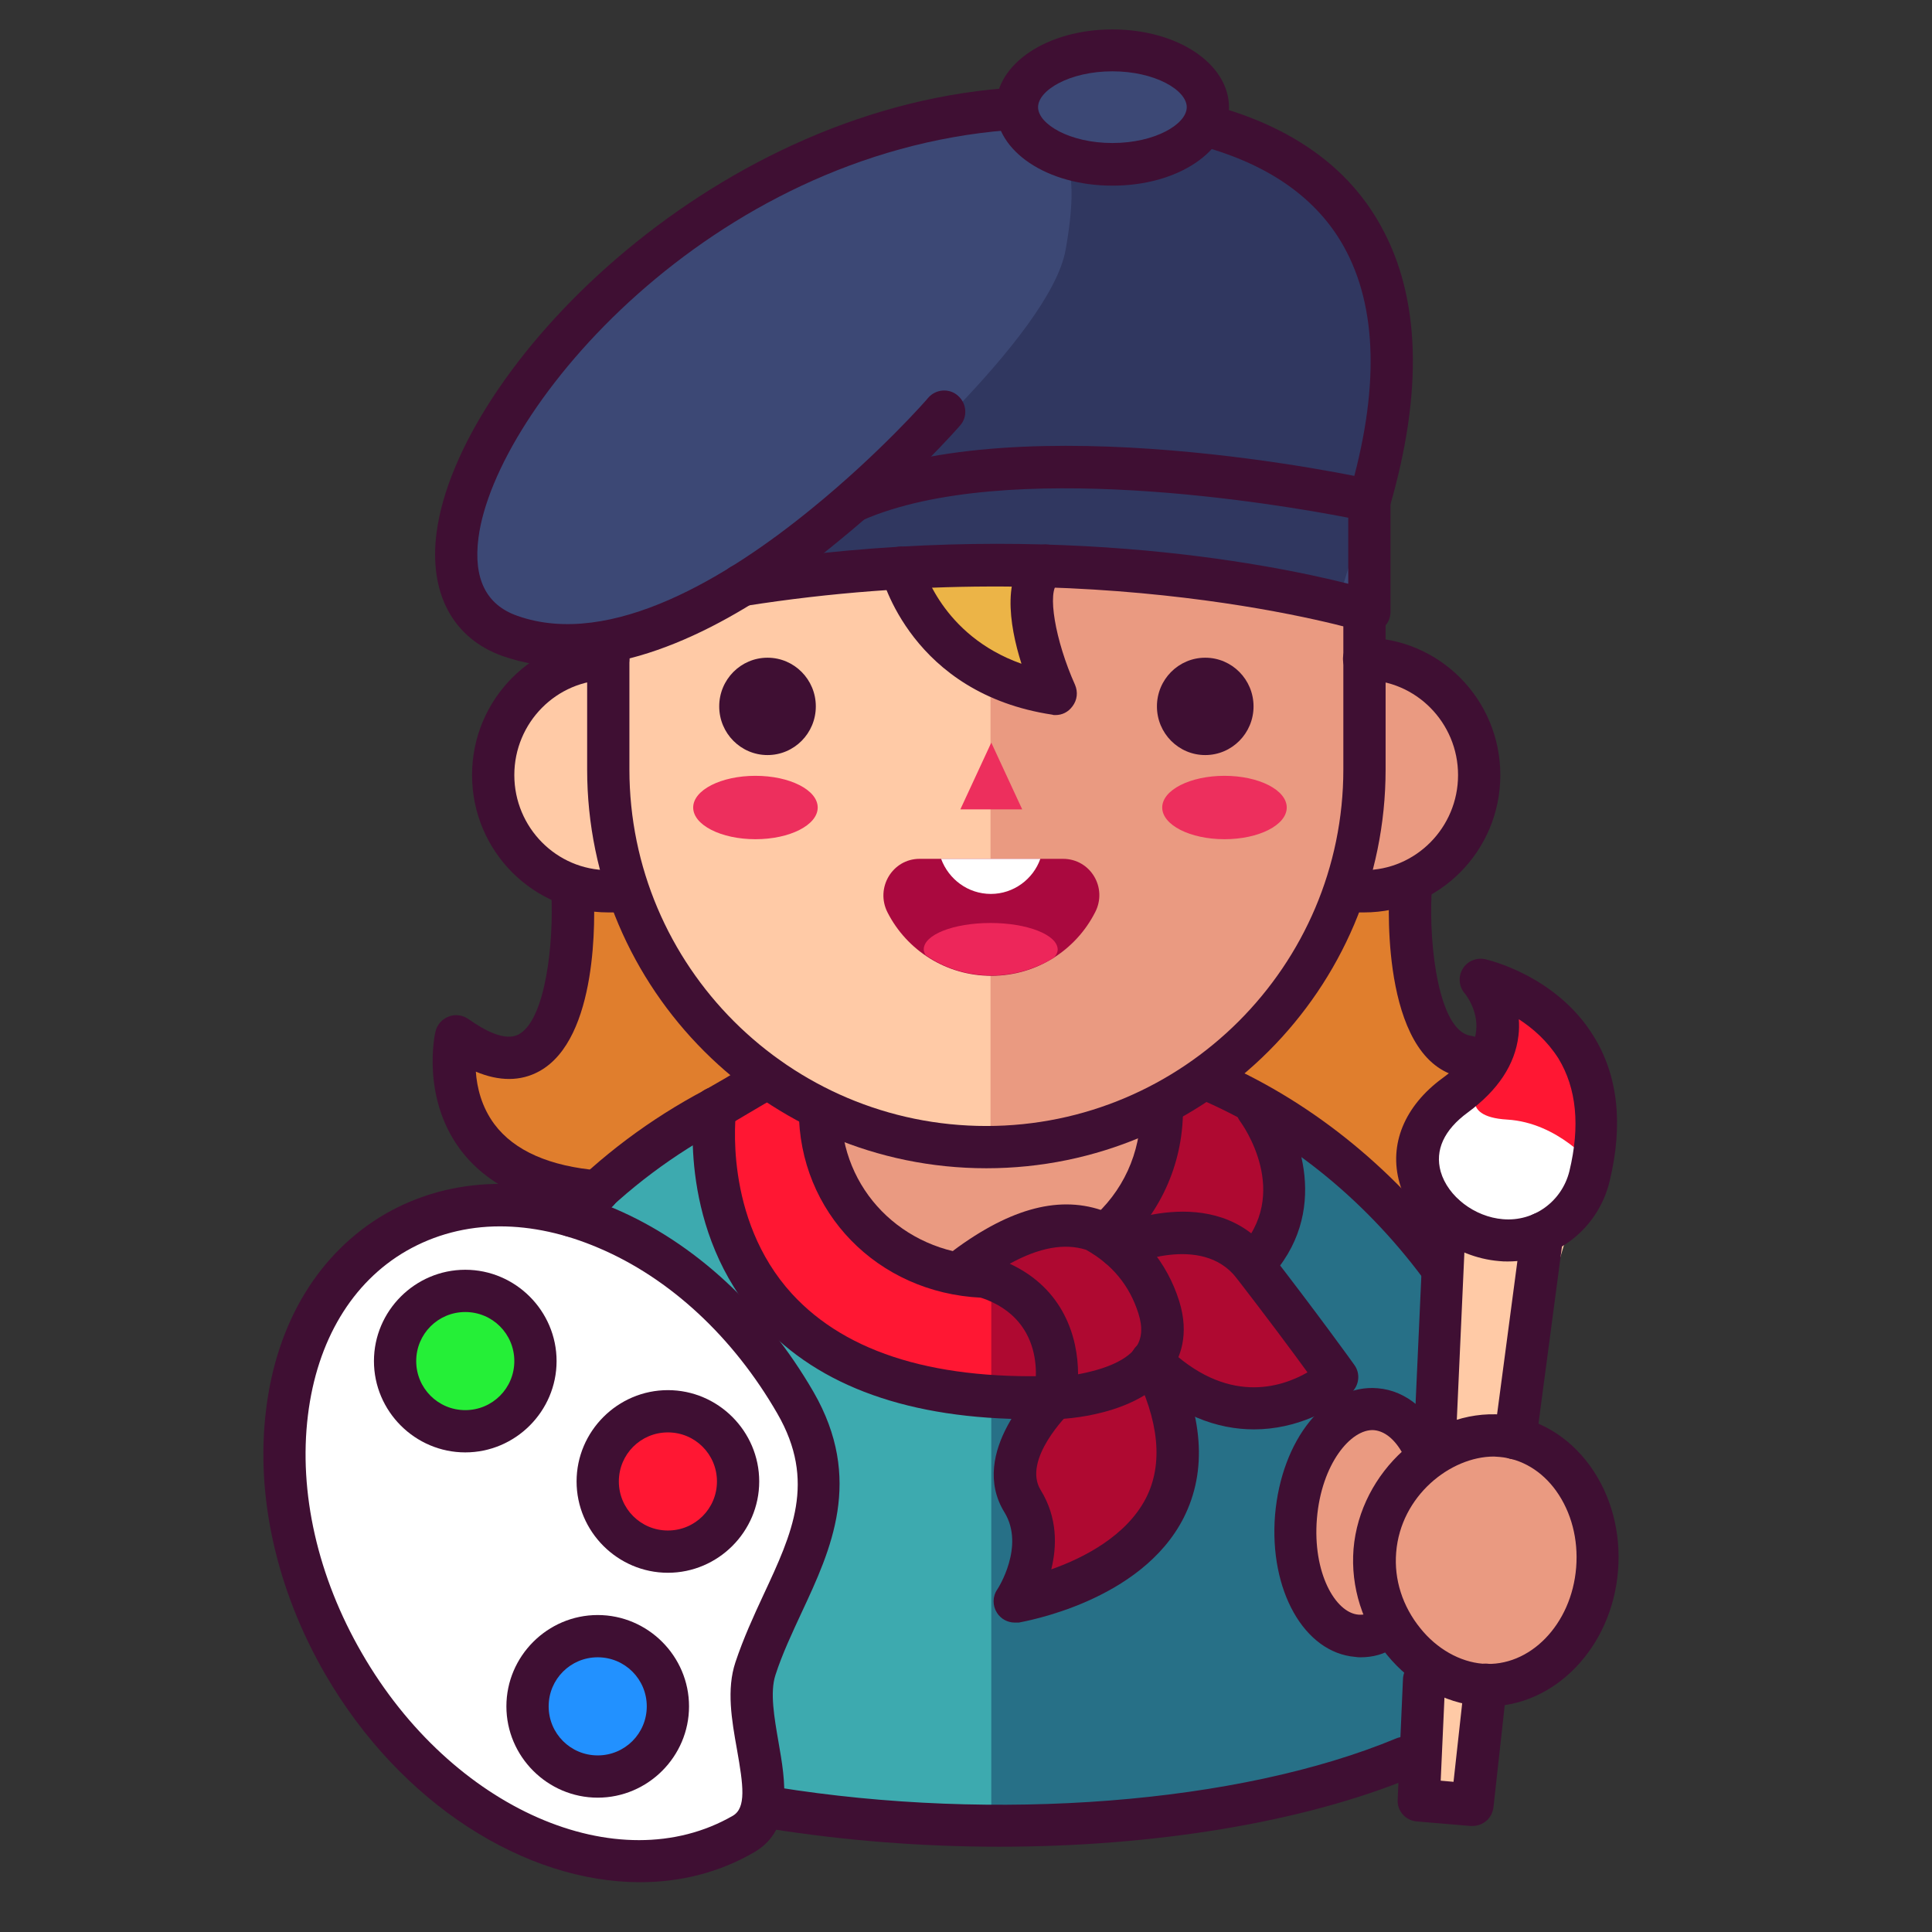 <svg xmlns="http://www.w3.org/2000/svg" version="1.1" xmlns:xlink="http://www.w3.org/1999/xlink" xmlns:svgjs="http://svgjs.com/svgjs" width="512" height="512" x="0" y="0" viewBox="0 0 512 512" style="enable-background:new 0 0 512 512" xml:space="preserve" class=""><rect x="0" y="0" width="512" height="512" fill="#333333" stroke="none"/><g><g><g><path d="m403.1 381.6 5.1-54.7c6.3-2.7 11.3-8.1 13-15.3 10.5-43.3-28.7-51.9-28.7-51.9s10.6 12.3-1.2 25.4l-2.3-5c-13.6-11.2-17.9-26.2-15.2-43.9-.1-.9-.2-1.7-.3-2.5 10.9-4.7 18.5-15.6 18.5-28.4 0-16.8-13.2-30.4-29.7-30.8l-.8-3.7v-9.2c.9.2 1.3.4 1.3.4v-29.4s-.1 0-.2 0v-.4l.2.5c7.3-25.1 18-80.5-39.8-98.4-1-.4-2-.7-3-.9-.4-.1-.8-.1-1.2-.2.8-1.5 1.2-3 1.2-4.7 0-8.4-11.3-15.1-25.3-15.1s-25.3 6.8-25.3 15.1v.6c-1.8 0-2.9 0-2.9 0-103.6 8.1-178.2 122.8-131.3 139.5 5.8 2.1 11.9 2.8 18.1 2.4l-.1 4.6c-12.9 3.6-22.4 15.5-22.4 29.7 0 13.7 8.8 25.2 20.9 29.3v1.6l.1 3.1c.2 12.3-1.2 56.5-30.8 35.3 0 0-7.7 34.6 32.6 40.5v5.4c-.6.6-1.2 1.1-1.8 1.7l1.8-1.3v1.9c-16.9-5.4-34.1-4.5-48.5 3.8-33.1 19.1-39.3 70.3-13.8 114.3 25.4 44 72.9 64.3 105.9 45.2 3.2-1.9 4.7-4.8 5.1-8.3.9.6 1.7 1 2.6 1.2 2.4.6 5.8 1.1 10 1.5 51.3 6.8 108.6 2.9 149.4-11.6 3.4-1 6.2-2 8.1-3.1 1.7-.9 3.1-1.8 4.5-2.7l-.6 14 14.2 1.2 3.5-31.7-1.3-.1c15.5 1.3 29.4-12.4 30.9-30.7 1-16-7.7-30.2-20.5-34.2zm-11.8 64.8-.1-.1c.4.1.8.2 1.2.2z" fill="#ffcaa6" data-original="#ffcaa6" class=""></path></g><g><path d="m204.7 430.9s40.1-47.7-15.5-86.6-104-24.9-112.6 26.2 48.8 128.9 84.6 122.2c35.8-6.6 40.9-6.3 39.8-28.9-1-22.6-4.5-19.5 3.7-32.9z" fill="#ffffff" data-original="#ffffff"></path></g><g><circle cx="175.3" cy="392.6" fill="#ff1733" r="20.3" data-original="#ff1733" class=""></circle></g><g><circle cx="123.3" cy="360.7" fill="#25ef37" r="20.3" data-original="#25ef37"></circle></g><g><circle cx="158.4" cy="452.2" fill="#2291ff" r="20.3" data-original="#2291ff"></circle></g><g><g><path d="m403.1 381.6 5.1-54.7c6.3-2.7 11.3-8.1 13-15.3 10.5-43.3-28.7-51.9-28.7-51.9s10.6 12.3-1.2 25.4l-2.3-5c-13.6-11.2-17.9-26.2-15.2-43.9-.1-.9-.2-1.7-.3-2.5 10.9-4.7 18.5-15.6 18.5-28.4 0-16.8-13.2-30.4-29.7-30.8l-.8-3.7v-9.2c.9.2 1.3.4 1.3.4v-29.4s-.1 0-.2 0v-.4l.2.5c7.3-25.1 18-80.5-39.8-98.4-1-.4-2-.7-3-.9-.4-.1-.8-.1-1.2-.2.8-1.5 1.2-3 1.2-4.7 0-8.4-11.3-15.1-25.3-15.1s-25.3 6.8-25.3 15.1v.6c-1.8 0-2.9 0-2.9 0-1.3.1-2.6.3-4 .4v454.3c36.7.2 73-4.8 101.3-14.8 3.4-1 6.2-2 8.1-3.1 1.7-.9 3.1-1.8 4.5-2.7l-.6 14 14.2 1.2 3.5-31.7-1.3-.1c15.5 1.3 29.4-12.4 30.9-30.7 1.5-16.1-7.2-30.3-20-34.3zm-11.8 64.8-.1-.1c.4.1.8.2 1.2.2z" fill="#ea9a81" data-original="#ea9a81"></path></g></g><g><path d="m422.6 291.7c-2.9-21.4-25.5-30.5-25.5-30.5v17.4s-2.8 4.7-17 15.2c-9.9 7.3-3.7 18.3 1 24.3l-2.6 64.9 20.8-2.5 17.8-59.3c5.3-5.8 7.4-15.9 5.5-29.5z" fill="#ffcaa6" data-original="#ffcaa6" class=""></path></g><g><path d="m399.1 264.3s-1 19.4-7.8 20.8-29.2 24.5-6.4 36.9c22.7 12.4 27.2 8.1 34.1-9s-8.2-47.5-19.9-48.7z" fill="#ffffff" data-original="#ffffff"></path></g><g><path d="m392.4 287.4s-6.6 8.5 7 9.3 22.7 12.1 22.7 12.1-4.1-37-20.6-45.6z" fill="#ff1733" data-original="#ff1733" class=""></path></g><g><path d="m376.7 445.3c4.1-.5 17.1 1.3 17.1 1.3l-3.5 31.7-14.2-1.2z" fill="#ffcaa6" data-original="#ffcaa6" class=""></path></g><g><path d="m190.6 293.7s-30.9 17.7-39 28.5c0 0 59.7 32.8 62.8 57s-19.2 54.9-17.9 67 8.1 32.7 8.1 32.7 149.2 6.9 172-15.9v-17.9l-7.8-11.6s-15.1 3-23.1-14.4-8.8-31.3 8.7-38.8 23.5 12.1 23.5 12.1l3.4-57.3-45.1-41.5-28.3 5s2 39-32.3 39.5-51.9-13.8-54.7-44c.1.2-16.6-18.6-30.3-.4z" fill="#3daaaf" data-original="#3daaaf"></path></g><g><path d="m308 298.8s2 39-32.3 39.5c-4.7.1-9-.2-13-.6v142.3c44.6-.4 100.7-3.6 114-16.9v-17.9l-7.8-11.6s-15.1 3-23.1-14.4-8.8-31.3 8.7-38.8c17.4-7.5 23.5 12.1 23.5 12.1l3.4-57.3-45.1-41.5z" fill="#277087" data-original="#277087" class=""></path></g><g><path d="m217 289.6s-2.9 39.8 37.5 48.7c0 0 18.2-17.8 36.9-11.5 0 0 20.6-22.5 16.5-37.2l17.5-4 10.8 13.5s7.8 27.4-4.1 33l21.5 32.6s-23.2 19.4-41.8 0c0 0 3.8 56.9-36.2 58.1 0 0 5.2-14.7-3.6-22.9s3.6-31.7 3.6-31.7-25.9 9.2-54.9-9.5c-29.1-18.7-27-67.5-27-67.5z" fill="#ff1733" data-original="#ff1733" class=""></path></g><g><path d="m336.3 299.1-10.8-13.5-17.5 4c4.1 14.7-16.5 37.2-16.5 37.2-11-3.7-21.7.9-28.8 5.3v38.3c8-.4 13-2.2 13-2.2s-12.4 23.5-3.6 31.7 3.6 22.9 3.6 22.9c40-1.2 36.2-58.1 36.2-58.1 18.6 19.4 41.8 0 41.8 0l-21.5-32.6c11.9-5.6 4.1-33 4.1-33z" fill="#af0931" data-original="#af0931" class=""></path></g><g fill="#3c4875"><path d="m362.9 66.3c-13.5-25.4-44-33.2-44-33.2s1.2-21.7-18.5-19.4-30.6 9.7-30.9 14.8c0 0-70 7.9-121.7 59.1s-25.1 85.3 5.4 83.5c30.4-1.8 41.4-16.7 63.5-18.6 21.7-1.8 107-7.1 144.2 8.8l1.7-28.6c.1-.1 13.9-41 .3-66.4z" fill="#3c4875" data-original="#3c4875" class=""></path><path d="m361 161.5 1.9.6c-.6-.3-1.3-.6-1.9-.9z" fill="#3c4875" data-original="#3c4875" class=""></path></g><g><path d="m228.3 132.1s50-42.9 54.1-65.9-1.1-25-1.1-25 15.3 7.9 27.1 0 14.8-7 14.8-7 45.9 18.5 44.6 52.4-3.5 41.1-3.5 41.1l-9.8 32.1c-48.4-9.8-98.2-11.2-149.7-2.8z" fill="#303760" data-original="#303760"></path></g><g><path d="m268.9 303.8s-35.9-.3-47.9-9.4c0 0-4.9 35.5 33.5 44 0 0 13.4-15.9 27.9-13.5 14.4 2.4 14.4 2.4 14.4 2.4s11.5-26.7 11.2-28.4-39.1 4.9-39.1 4.9z" fill="#ea9a81" data-original="#ea9a81"></path></g><g><ellipse cx="200.2" cy="214" fill="#ed2f5d" rx="16.5" ry="8.4" data-original="#ed2f5d" class=""></ellipse></g><g><ellipse cx="324.5" cy="214" fill="#ed2f5d" rx="16.5" ry="8.4" data-original="#ed2f5d" class=""></ellipse></g><g><path d="m262.7 196.8-8.2 17.7h8.2 8.2z" fill="#ed2f5d" data-original="#ed2f5d" class=""></path></g><g><path d="m281.7 227.6c7.3 0 11.9 7.7 8.5 14.2-5.1 10-15.5 16.8-27.5 16.8s-22.4-6.8-27.5-16.8c-3.3-6.5 1.3-14.2 8.5-14.2z" fill="#aa093f" data-original="#aa093f"></path></g><g><path d="m262.5 244.6c-9.8 0-17.7 3.1-17.7 7 0 .5.2 1 .5 1.5 4.9 3.4 10.9 5.4 17.4 5.4h1c5.7-.2 11-1.9 15.6-4.7.6-.7 1-1.4 1-2.2-.1-3.9-8.1-7-17.8-7z" fill="#ed265a" data-original="#ed265a"></path></g><g><path d="m275.7 227.6h-26.3c2 5.4 7.1 9.3 13.2 9.3 6 0 11.2-3.9 13.1-9.3z" fill="#ffffff" data-original="#ffffff"></path></g><g><path d="m151.6 236.2s.4 42.8-15.5 43.9c-15.9 1.2-15.3-5.6-15.3-5.6s2.4 29.9 21 35.9 23-.4 23-.4 23.8-27 39.8-24.4l-41.9-49.4z" fill="#e07e2d" data-original="#e07e2d"></path></g><g><path d="m357.8 236.2-37.6 48.8s22 12.5 34.3 22c12.2 9.5 24.7 25.2 24.7 25.2s-10.2-29.8 1-38.4 11.2-8.6 11.2-8.6-18.2-24.5-18-33.6.4-15.3.4-15.3h-16z" fill="#e07e2d" data-original="#e07e2d"></path></g><g><path d="m238.9 150.6s20 31.1 40.1 33c0 0-6.4-28.3-3.2-33.6z" fill="#ecb447" data-original="#ecb447"></path></g><g><g><path d="m260.3 343.9c-.1 0-.2 0-.3 0-27.5-1.3-48.3-22.7-48.3-49.6 0-3.1 2.5-5.6 5.6-5.6s5.6 2.5 5.6 5.6c0 20.9 16.2 37.4 37.6 38.4 3.1.1 5.5 2.8 5.3 5.9 0 3-2.5 5.3-5.5 5.3z" fill="#3f0f33" data-original="#3f0f33" class=""></path></g><g><path d="m292.7 333.1c-1.6 0-3.2-.7-4.3-2-2-2.4-1.7-5.9.6-7.9 8.6-7.3 13.3-17.6 13.3-29 0-3.1 2.5-5.6 5.6-5.6s5.6 2.5 5.6 5.6c0 14.5-6.3 28.2-17.3 37.5-.9 1-2.2 1.4-3.5 1.4z" fill="#3f0f33" data-original="#3f0f33" class=""></path></g><g><path d="m163.1 241.8c-.3 0-.5 0-.8 0h-1.1c-19.9 0-36.1-16.3-36.1-36.4s16.2-36.4 36.1-36.4c3.1 0 5.6 2.5 5.6 5.6s-2.5 5.6-5.6 5.6c-13.7 0-24.9 11.3-24.9 25.2s11.2 25.2 24.9 25.2h1.4c.6 0 .6 0 1.3-.1 3-.6 6 1.5 6.5 4.5.6 3-1.4 6-4.5 6.5-1.3.3-2 .3-2.8.3z" fill="#3f0f33" data-original="#3f0f33" class=""></path></g><g><path d="m359.7 241.8c-.8 0-1.6-.1-2.9-.3-3-.6-5.1-3.5-4.5-6.5s3.5-5.1 6.5-4.5c.7.1.7.1 1.3.1h1.4c13.7 0 24.9-11.3 24.9-25.2s-11.2-25.2-24.9-25.2c-3.1 0-5.6-2.5-5.6-5.6s2.5-5.6 5.6-5.6c19.9 0 36.1 16.3 36.1 36.4s-16.2 36.4-36.1 36.4h-1.1c-.2 0-.4 0-.7 0z" fill="#3f0f33" data-original="#3f0f33" class=""></path></g><g><path d="m261.4 309.6c-58.3 0-105.8-47.4-105.8-105.7v-29.4c0-3.1 2.5-5.6 5.6-5.6s5.6 2.5 5.6 5.6v29.4c0 52.1 42.4 94.5 94.6 94.5 52.1 0 94.6-42.4 94.6-94.5v-42.4c0-3.1 2.5-5.6 5.6-5.6s5.6 2.5 5.6 5.6v42.4c0 58.3-47.5 105.7-105.8 105.7z" fill="#3f0f33" data-original="#3f0f33" class=""></path></g><g><ellipse cx="203.4" cy="187.2" fill="#3f0f33" rx="12.8" ry="12.9" data-original="#3f0f33" class=""></ellipse></g><g><ellipse cx="319.4" cy="187.2" fill="#3f0f33" rx="12.8" ry="12.9" data-original="#3f0f33" class=""></ellipse></g><g><path d="m381.6 340.9c-1.7 0-3.4-.8-4.5-2.2-16.1-21.6-36.9-38.1-60-47.8-2.9-1.2-4.2-4.5-3-7.3s4.5-4.2 7.3-3c25 10.5 47.3 28.3 64.7 51.4 1.9 2.5 1.3 6-1.1 7.8-1.1.7-2.3 1.1-3.4 1.1z" fill="#3f0f33" data-original="#3f0f33" class=""></path></g><g><path d="m264.8 489.4c-20.3 0-41-1.6-61-4.8-3.1-.5-5.1-3.4-4.6-6.4.5-3.1 3.4-5.1 6.4-4.6 58.2 9.4 122.8 4.4 164.4-12.9 2.9-1.2 6.1.2 7.3 3 1.2 2.9-.2 6.1-3 7.3-29 12-68.6 18.4-109.5 18.4z" fill="#3f0f33" data-original="#3f0f33" class=""></path></g><g><path d="m151.6 327.8c-1.4 0-2.8-.5-3.9-1.6-2.2-2.2-2.3-5.7-.1-7.9 11.5-11.9 24.7-21.8 39.3-29.5.9-.5 2.9-1.7 5.2-3 4.5-2.7 7.5-4.5 9.1-5.2 2.8-1.3 6.1-.1 7.4 2.7s.1 6.1-2.7 7.4c-1.1.5-5.3 3-8 4.6-2.5 1.5-4.7 2.8-5.7 3.3-13.6 7.2-25.9 16.4-36.5 27.4-1.1 1.3-2.6 1.8-4.1 1.8z" fill="#3f0f33" data-original="#3f0f33" class=""></path></g><g><path d="m279.4 376.1c-1.7 0-3.3-.8-4.3-2.1-1.1-1.3-1.5-3.1-1.1-4.8.5-2.1 3.9-20.6-16-25.9l-.6-.2c-1.1-.3-2.3-.5-3.6-.7-2.2-.3-4-2-4.6-4.1-.6-2.2.2-4.5 2-5.8 15.5-11.9 28.8-15.8 40.7-11.8.3.1.6.2.9.4 9.7 5.3 16.5 13.5 19.7 23.7 2.8 9 .2 15.2-2.4 18.8-8.4 11.6-28.2 12.5-30.5 12.5-.1 0-.1 0-.2 0zm-11.8-41.2c14.2 6.6 18.1 19.4 18.1 29.3 5.5-1 12.4-3.1 15.3-7.1 1.6-2.3 1.9-5.2.7-9-2.3-7.3-6.9-13-13.9-16.9-5.7-1.8-12.4-.6-20.2 3.7z" fill="#3f0f33" data-original="#3f0f33" class=""></path></g><g><path d="m332.3 378.8c-9.5 0-20.4-3.6-31.1-14.1-2.2-2.2-2.2-5.7-.1-7.9 2.2-2.2 5.7-2.2 7.9-.1 16.1 15.8 30.5 11 37.5 7-3.9-5.4-11-14.9-18.8-25-9.3-12-28.7-3.3-28.9-3.2-2.8 1.3-6.1 0-7.4-2.8s-.1-6.1 2.7-7.4c1.1-.5 27.7-12.5 42.4 6.5 12.1 15.6 22.3 29.7 22.4 29.9 1.7 2.3 1.3 5.5-.8 7.4-5 4.6-14.5 9.7-25.8 9.7z" fill="#3f0f33" data-original="#3f0f33" class=""></path></g><g><path d="m268.9 430c-1.9 0-3.7-1-4.7-2.6-1.2-1.9-1.2-4.3.1-6.2.1-.1 7.4-11.4 1.9-20.4-9.8-15.9 8.7-33.7 9.5-34.5 2.2-2.1 5.8-2 7.9.2s2 5.8-.2 7.9c-.2.2-12.6 12.4-7.6 20.5 4.5 7.3 4.3 14.9 2.8 21 8.5-3 19.9-8.8 25.1-18.9 4.6-9 3.5-20.5-3.3-33.9-1.4-2.8-.3-6.1 2.5-7.5s6.1-.3 7.5 2.5c8.5 16.8 9.6 31.6 3.3 44.1-11.3 22.3-42.4 27.5-43.7 27.8-.5 0-.8 0-1.1 0z" fill="#3f0f33" data-original="#3f0f33" class=""></path></g><g><path d="m273.5 376.1c-32.3 0-56.4-8.6-71.9-25.6-22-24.2-17.8-56.2-17.6-57.6.4-3.1 3.3-5.2 6.3-4.8 3.1.4 5.2 3.3 4.8 6.3-.1.5-3.6 28.4 14.8 48.5 14.6 15.9 38.8 23.2 72.2 21.6 3.1-.1 5.7 2.2 5.9 5.3.1 3.1-2.2 5.7-5.3 5.9-3.2.3-6.2.4-9.2.4z" fill="#3f0f33" data-original="#3f0f33" class=""></path></g><g><path d="m332.2 340.8c-1.4 0-2.8-.5-3.9-1.5-2.2-2.1-2.3-5.7-.2-7.9 14.4-15.1 1.1-33.5.5-34.3-1.8-2.5-1.3-6 1.1-7.8 2.5-1.9 6-1.4 7.8 1.1 6.9 9.1 15.4 31.1-1.4 48.7-1 1.1-2.5 1.7-3.9 1.7z" fill="#3f0f33" data-original="#3f0f33" class=""></path></g><g><path d="m399.6 334.3c-.8 0-1.5 0-2.3-.1-12.2-1-23.3-9.7-26.4-20.7-2.9-10.2 1.3-20.4 11.4-27.8 5.4-3.9 8.4-8.1 8.9-12.5.6-5.5-2.9-9.8-3-9.9-1.6-1.8-1.8-4.5-.6-6.5 1.2-2.1 3.7-3.1 6-2.6.8.2 18.7 4.3 28.6 20.2 6.6 10.5 8 23.5 4.4 38.5-3 12.7-14.2 21.4-27 21.4zm2.9-64.2c.1 1.4.1 2.9-.1 4.4-.9 7.6-5.4 14.4-13.4 20.3-6.3 4.6-8.8 10-7.2 15.7 1.9 6.6 9 12 16.5 12.6 8.2.7 15.6-4.7 17.6-12.7 2.9-12 1.9-22-2.9-29.9-3-4.7-6.8-8-10.5-10.4z" fill="#3f0f33" data-original="#3f0f33" class=""></path></g><g><path d="m380.2 389.8c-.1 0-.2 0-.3 0-3.1-.1-5.5-2.8-5.3-5.8l2.8-62c.1-3.1 2.8-5.5 5.8-5.3 3.1.1 5.5 2.8 5.3 5.8l-2.8 62c-.1 3-2.6 5.3-5.5 5.3z" fill="#3f0f33" data-original="#3f0f33" class=""></path></g><g><path d="m390.2 483.9c-.2 0-.3 0-.5 0l-14.2-1.2c-3-.2-5.3-2.8-5.1-5.8l1.4-31.9c.1-3.1 2.7-5.4 5.8-5.4 3.1.1 5.5 2.8 5.4 5.8l-1.2 26.5 3.4.3 2.9-26.3c.3-3.1 3.1-5.3 6.2-5s5.3 3.1 5 6.2l-3.5 31.7c-.3 3-2.7 5.1-5.6 5.1z" fill="#3f0f33" data-original="#3f0f33" class=""></path></g><g><path d="m401.5 386.7c-.2 0-.5 0-.7 0-3.1-.4-5.2-3.2-4.8-6.3l7.2-54.3c.4-3.1 3.2-5.2 6.3-4.8s5.2 3.2 4.8 6.3l-7.2 54.3c-.4 2.8-2.8 4.8-5.6 4.8z" fill="#3f0f33" data-original="#3f0f33" class=""></path></g><g><path d="m394.4 452.2c-.8 0-1.6 0-2.5-.1-9.1-.8-17.9-5.7-24.3-13.5-6.5-8-9.7-18-8.9-28.1 1.7-20.5 20.2-37.2 39.5-35.6 9.2.8 17.4 5.6 23.2 13.6 5.6 7.8 8.2 17.6 7.4 27.7-1.6 20.4-16.8 36-34.4 36zm1.5-66.2c-11.5 0-24.7 10.4-25.9 25.4-.6 7.2 1.7 14.3 6.4 20.1 4.4 5.5 10.5 8.9 16.5 9.4 12.5 1 23.6-10.4 24.8-25.5.6-7.5-1.3-14.7-5.3-20.3-3.8-5.3-9.2-8.5-15-9-.5 0-1-.1-1.5-.1z" fill="#3f0f33" data-original="#3f0f33" class=""></path></g><g><path d="m360.6 439.2c-.5 0-.9 0-1.4-.1-13.6-1.1-22.9-17.7-21.3-37.6 1.7-20 13.6-34.8 27.2-33.6 7.6.6 14.2 6.2 18 15.2 1.2 2.8-.1 6.1-3 7.3-2.8 1.2-6.1-.1-7.3-3-2.2-5.1-5.3-8.1-8.7-8.4-6.1-.4-13.9 9-15.1 23.4s4.9 25 11 25.5c1.4.1 2.8-.2 4.2-1.1 2.7-1.5 6.1-.6 7.6 2.1s.6 6.1-2.1 7.6c-2.8 1.9-5.9 2.7-9.1 2.7z" fill="#3f0f33" data-original="#3f0f33" class=""></path></g><g><path d="m169.6 498.8c-30.3 0-63.4-20.6-83.4-55.1-12.9-22.3-18.5-47.2-15.7-70 2.8-23.4 14.1-41.8 31.6-52 17.6-10.1 39.2-10.6 60.8-1.4 21.1 9 39.8 26.3 52.7 48.6 13.3 23.1 4.6 41.8-3.1 58.3-2.5 5.4-5.2 11.1-7 16.7-1.5 4.6-.3 11.3.8 17.7 1.8 10.3 4.1 23.2-6.5 29.3-9.3 5.4-19.6 7.9-30.2 7.9zm-37.1-173.8c-8.9 0-17.3 2.2-24.8 6.5-14.4 8.3-23.7 23.8-26.1 43.6-2.5 20.4 2.6 42.8 14.3 63 23.8 41.3 67.9 60.6 98.3 43.1 3.6-2.1 2.8-8 1.1-17.6-1.4-7.8-2.8-15.9-.4-23.1 2.1-6.3 4.8-12.2 7.5-18 7.5-16.1 14-29.9 3.6-47.9-11.7-20.3-28.5-35.9-47.4-43.9-8.9-3.8-17.7-5.7-26.1-5.7z" fill="#3f0f33" data-original="#3f0f33" class=""></path></g><g><path d="m123.3 384.9c-13.3 0-24.2-10.9-24.2-24.2s10.9-24.2 24.2-24.2 24.2 10.9 24.2 24.2-10.9 24.2-24.2 24.2zm0-37.2c-7.2 0-13 5.8-13 13s5.8 13 13 13 13-5.8 13-13-5.8-13-13-13z" fill="#3f0f33" data-original="#3f0f33" class=""></path></g><g><path d="m177 416.8c-13.3 0-24.2-10.9-24.2-24.2s10.9-24.2 24.2-24.2 24.2 10.9 24.2 24.2-10.9 24.2-24.2 24.2zm0-37.2c-7.2 0-13 5.8-13 13s5.8 13 13 13 13-5.8 13-13-5.8-13-13-13z" fill="#3f0f33" data-original="#3f0f33" class=""></path></g><g><path d="m158.4 476.4c-13.3 0-24.2-10.9-24.2-24.2s10.9-24.2 24.2-24.2 24.2 10.9 24.2 24.2-10.9 24.2-24.2 24.2zm0-37.2c-7.2 0-13 5.8-13 13s5.8 13 13 13 13-5.8 13-13-5.8-13-13-13z" fill="#3f0f33" data-original="#3f0f33" class=""></path></g><g><g><path d="m362.9 138.3c-.5 0-1-.1-1.6-.2-3-.9-4.7-4-3.8-6.9 8.1-27.6 7.6-49.8-1.4-65.9-7.1-12.7-19.7-21.6-37.4-26.5-3-.8-4.7-3.9-3.9-6.9s3.9-4.7 6.9-3.9c20.8 5.7 35.7 16.4 44.2 31.8 10.5 18.8 11.3 43.9 2.4 74.5-.7 2.4-3 4-5.4 4z" fill="#3f0f33" data-original="#3f0f33" class=""></path></g><g><path d="m150.2 176.7c-5.7 0-11.4-.9-16.9-2.8-13.3-4.7-19.7-16.7-17.6-32.8 5.7-43 71.4-111.4 150.5-117.7 3.1-.2 5.8 2.1 6 5.1.2 3.1-2.1 5.8-5.1 6-79 6.3-135.8 73.5-140.3 108-1.4 10.8 2 17.8 10.3 20.7 24.8 8.8 56.1-10.5 78-28.4 18.1-14.7 30.8-29.2 30.9-29.4 2-2.3 5.6-2.6 7.9-.5 2.3 2 2.6 5.6.5 7.9-.5.6-13.5 15.4-32.3 30.7-19.6 16.2-46.5 33.2-71.9 33.2z" fill="#3f0f33" data-original="#3f0f33" class=""></path></g><g><path d="m362.9 167.7c-.6 0-1.1-.1-1.7-.3-.7-.2-70.9-21.5-163.8-6.8-3.1.5-5.9-1.6-6.4-4.7s1.6-5.9 4.7-6.4c79.2-12.5 141 0 161.6 5.2v-17.5c-18.5-3.6-90.6-15.9-128.6.6-2.8 1.2-6.1-.1-7.4-2.9-1.2-2.8.1-6.1 2.9-7.4 47-20.4 136.1-1.2 139.9-.3 2.6.6 4.4 2.8 4.4 5.5v29.4c0 1.8-.8 3.5-2.3 4.5-.9.7-2.1 1.1-3.3 1.1z" fill="#3f0f33" data-original="#3f0f33" class=""></path></g><g><path d="m294.8 49.2c-17.3 0-30.9-9.1-30.9-20.7s13.6-20.7 30.9-20.7 30.9 9.1 30.9 20.7-13.5 20.7-30.9 20.7zm0-30.3c-11.3 0-19.7 5-19.7 9.5s8.4 9.5 19.7 9.5 19.7-5 19.7-9.5-8.4-9.5-19.7-9.5z" fill="#3f0f33" data-original="#3f0f33" class=""></path></g></g><g><path d="m158.4 321.3c-.2 0-.3 0-.5 0-16.7-1.3-28.8-7-36.1-16.9-10.1-13.8-6.6-30.3-6.4-31 .4-1.8 1.7-3.3 3.5-4s3.7-.4 5.3.7c4.1 2.9 9.7 6 13.3 4 7.1-3.9 9.3-24.3 8.6-37.5-.2-3.1 2.2-5.7 5.3-5.9s5.7 2.2 5.9 5.3c.4 6.5 1.3 39.3-14.4 47.9-4.9 2.7-10.6 2.7-16.8.1.3 4.2 1.5 9.3 4.9 13.9 5.3 7.1 14.7 11.2 27.9 12.3 3.1.2 5.4 3 5.1 6-.2 2.9-2.7 5.1-5.6 5.1z" fill="#3f0f33" data-original="#3f0f33" class=""></path></g><g><path d="m389 285.7c-.3 0-.5 0-.8-.1-22-3-20.3-45-20-49.8.2-3.1 2.8-5.5 5.9-5.3s5.5 2.8 5.3 5.9c-.8 14.7 2 36.9 10.4 38.1 3.1.4 5.2 3.3 4.8 6.3-.4 2.9-2.8 4.9-5.6 4.9z" fill="#3f0f33" data-original="#3f0f33" class=""></path></g><g><path d="m279.7 189.5c-.3 0-.6 0-.8-.1-37.3-5.6-45.2-36.3-45.5-37.6-.7-3 1.1-6 4.1-6.8 3-.7 6 1.1 6.8 4.1.2 1 5.2 19.3 26.4 26.8-3.3-10.4-5.5-24.5 3.3-30.6 2.5-1.8 6-1.1 7.8 1.4s1.1 6-1.4 7.8c-3 2.1-.8 15.2 4.5 27 .8 1.9.6 4-.7 5.7-1.1 1.5-2.7 2.3-4.5 2.3z" fill="#3f0f33" data-original="#3f0f33" class=""></path></g></g></g></g></svg>